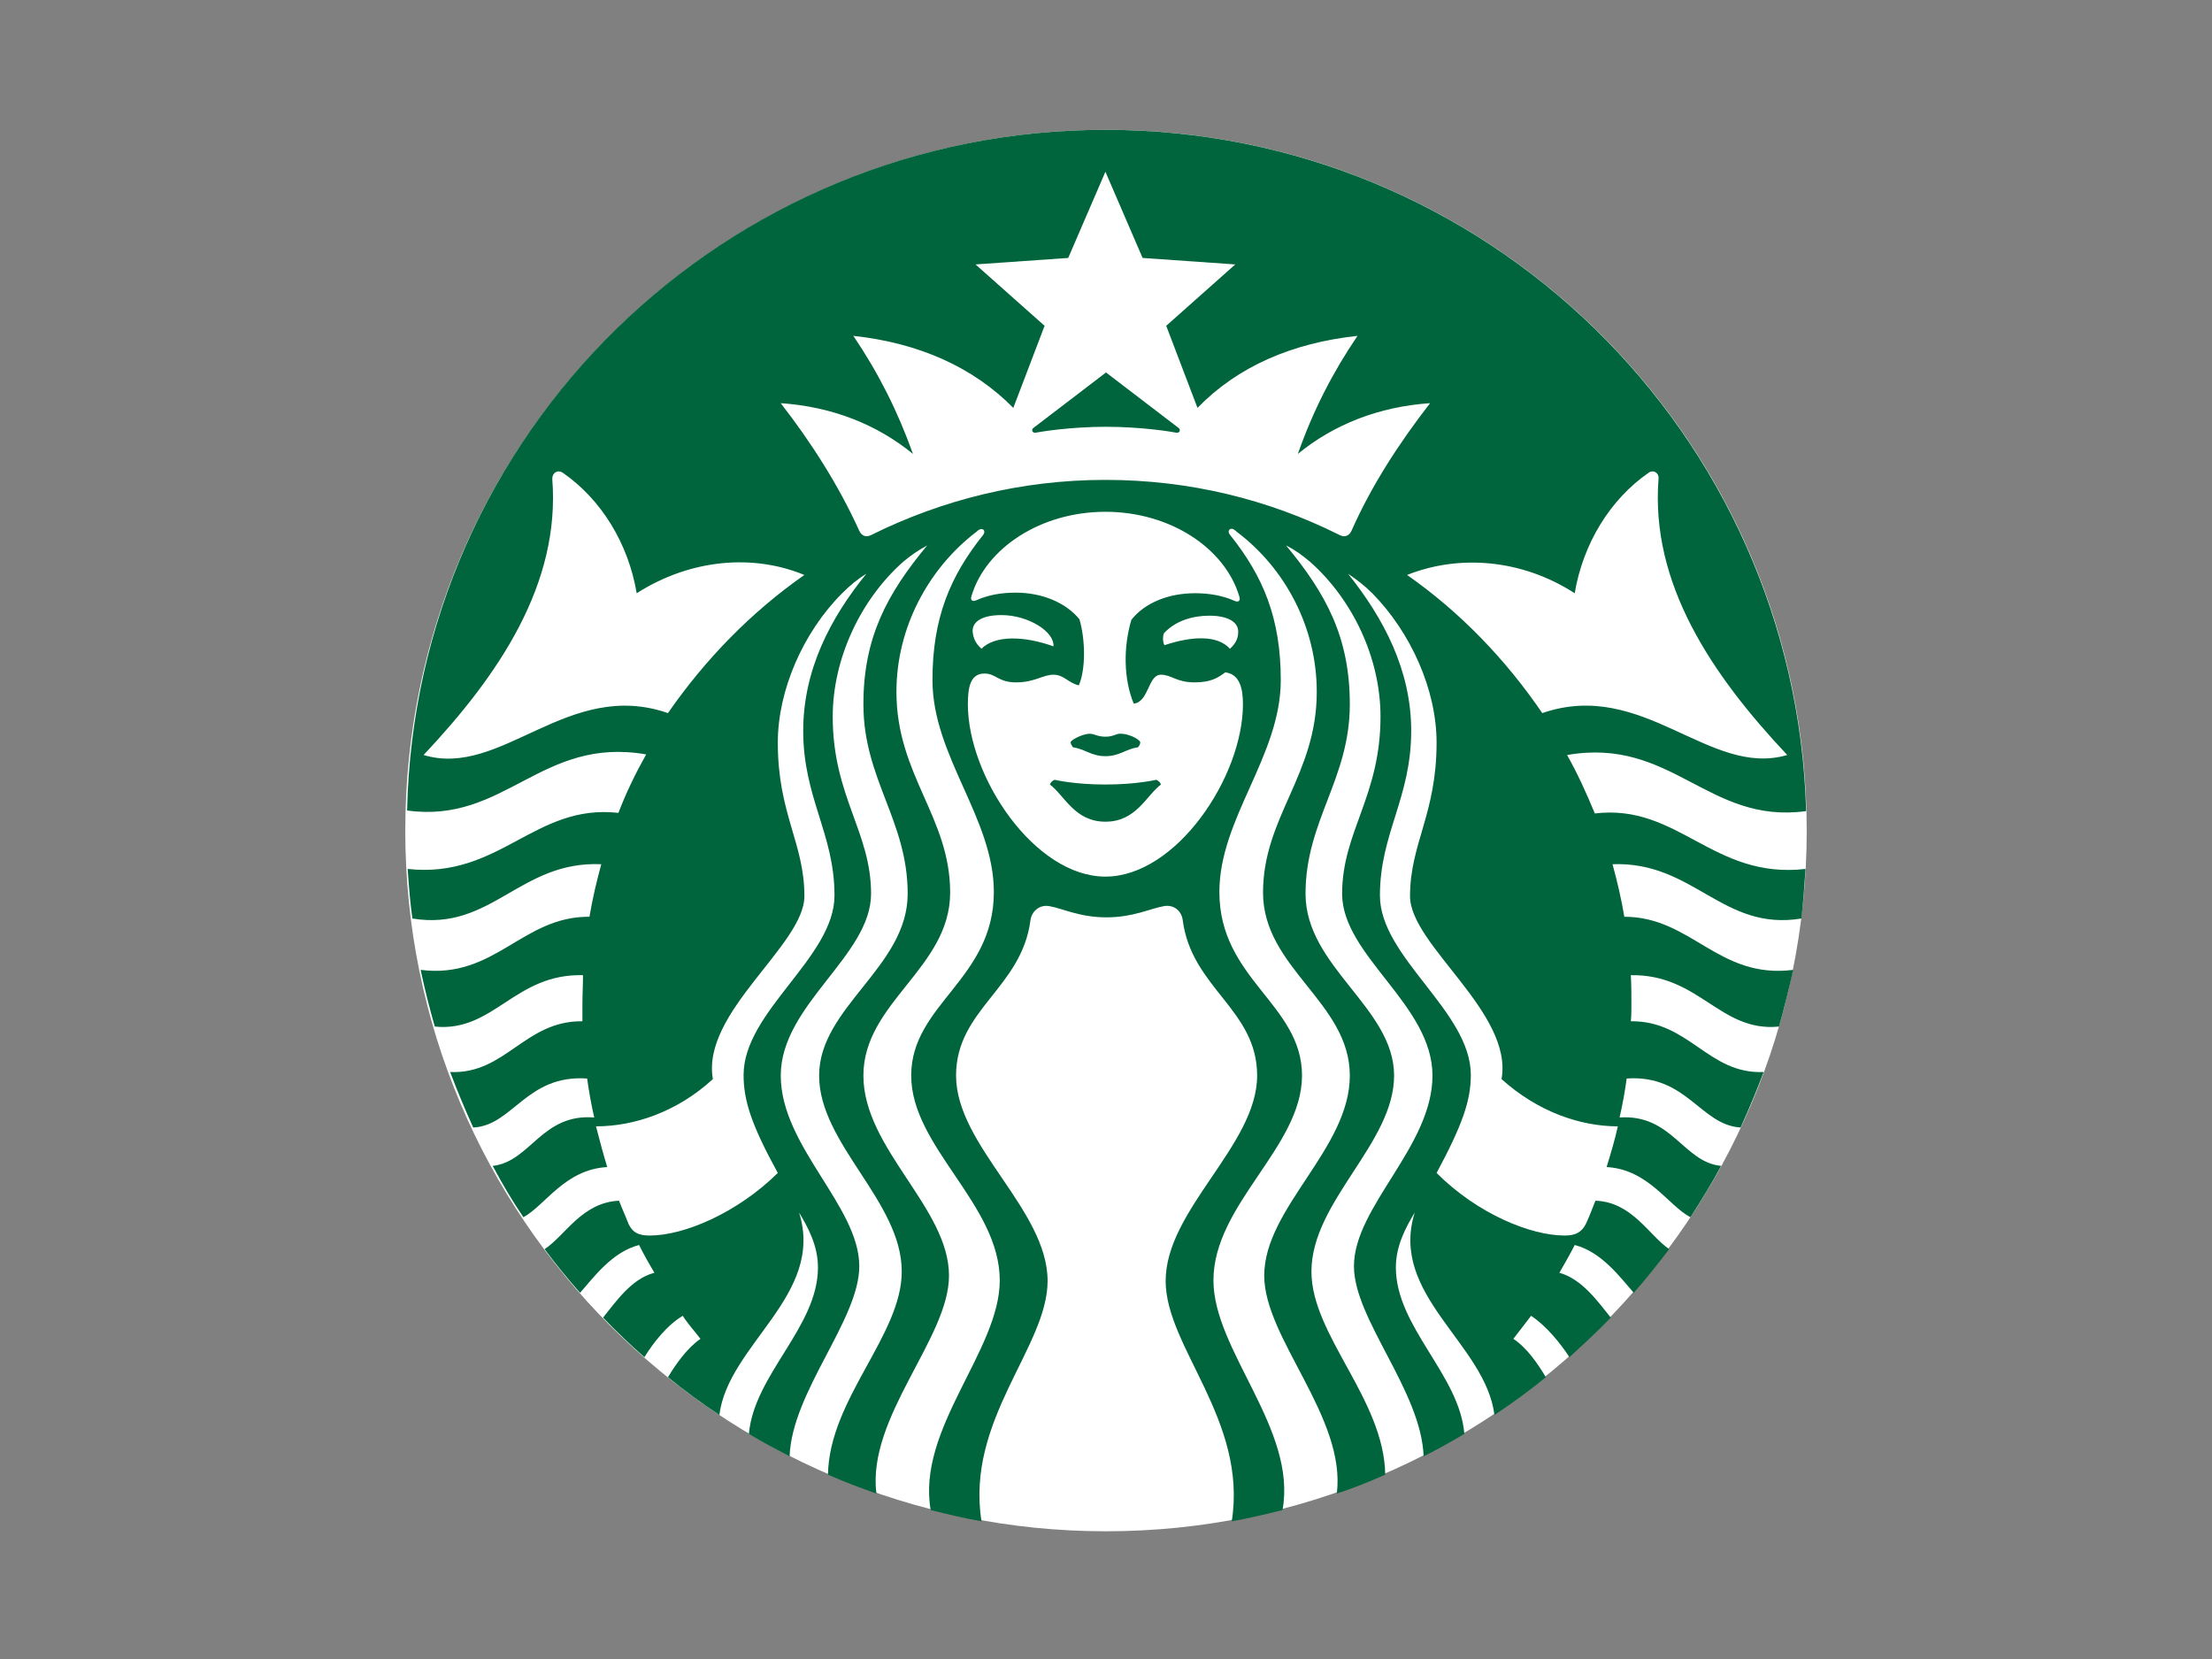 <?xml version="1.0" encoding="utf-8"?>
<!-- Generator: Adobe Illustrator 14.0.0, SVG Export Plug-In . SVG Version: 6.00 Build 43363)  -->
<!DOCTYPE svg PUBLIC "-//W3C//DTD SVG 1.1//EN" "http://www.w3.org/Graphics/SVG/1.1/DTD/svg11.dtd">
<svg version="1.1" id="starbucks" xmlns="http://www.w3.org/2000/svg" xmlns:xlink="http://www.w3.org/1999/xlink" x="0px" y="0px"
	 width="400px" height="300px" viewBox="0 0 400 300" enable-background="new 0 0 400 300" xml:space="preserve">
<rect x="0" y="0" width="400" height="300" fill="#808080" stroke="none"/>
<path fill="#FFFFFF" d="M326.713,150.19c0,70.026-56.789,126.715-126.71,126.715c-70.026,0-126.716-56.795-126.716-126.715
	c0-70.028,56.795-126.711,126.716-126.711S326.713,80.163,326.713,150.19"/>
<path fill="#00643C" d="M212.705,78.242c-1.065-0.212-6.404-1.066-12.703-1.066s-11.636,0.854-12.702,1.066
	c-0.642,0.106-0.854-0.536-0.43-0.854c0.43-0.318,13.132-10.034,13.132-10.034s12.703,9.715,13.126,10.034
	C213.559,77.706,213.347,78.348,212.705,78.242 M190.712,141.011c0,0-0.636,0.212-0.854,0.854c2.669,2.027,4.483,6.724,10.04,6.724
	c5.55,0,7.364-4.696,10.033-6.724c-0.213-0.642-0.854-0.854-0.854-0.854s-3.521,0.854-9.179,0.854
	C194.235,141.864,190.712,141.011,190.712,141.011 M199.897,133.217c-1.497,0-1.927-0.53-2.888-0.53c-0.96,0-2.986,0.854-3.41,1.49
	c0,0.324,0.212,0.643,0.424,0.96c2.245,0.324,3.311,1.603,5.874,1.603c2.557,0,3.629-1.277,5.868-1.603
	c0.323-0.317,0.43-0.636,0.43-0.96c-0.43-0.742-2.352-1.49-3.417-1.49C201.818,132.581,201.493,133.217,199.897,133.217
	 M326.501,157.13c-0.213,2.986-0.425,6.086-0.749,8.967c-14.305,2.352-19.43-10.357-34.159-9.82c0.854,3.1,1.604,6.299,2.134,9.504
	c12.172,0,16.974,11.312,30.536,9.603c-0.748,3.417-1.604,6.835-2.563,10.252c-10.676,1.065-14.411-9.503-26.795-9.291
	c0.104,1.819,0.104,3.522,0.104,5.338c0,0.966,0,2.032-0.104,2.992c10.569-0.104,13.979,9.608,24.02,9.18
	c-1.283,3.417-2.669,6.728-4.165,10.033c-7.259-0.424-9.716-9.604-20.603-8.86c-0.318,2.351-0.749,4.701-1.285,7.047
	c9.504-0.638,11.53,8.111,18.364,8.754c-1.708,3.205-3.629,6.299-5.55,9.285c-4.061-2.133-7.582-8.644-15.159-9.072
	c0.748-2.451,1.491-4.908,2.027-7.364c-6.835,0-14.519-2.669-21.027-8.543c2.133-12.062-16.55-24.231-16.55-33.087
	c0-9.504,4.802-14.842,4.802-27.756c0-9.608-4.695-19.967-11.63-27.012c-1.392-1.384-2.781-2.451-4.378-3.523
	c6.403,8.006,11.418,17.404,11.418,28.396c0,12.172-5.655,18.576-5.655,29.782c0,11.212,16.438,20.927,16.438,32.457
	c0,4.589-1.491,8.968-6.192,17.716c7.37,7.37,16.974,11.317,23.166,11.317c2.032,0,3.099-0.642,3.847-2.134
	c0.638-1.389,1.173-2.773,1.709-4.164c6.616,0.212,9.709,6.298,13.339,8.755c-2.026,2.669-4.159,5.338-6.403,7.899
	c-2.451-2.773-5.764-7.369-10.677-8.647c-0.854,1.708-1.813,3.312-2.774,5.021c4.166,1.172,7.047,5.338,9.291,8.111
	c-2.352,2.451-4.913,4.803-7.477,7.152c-1.597-2.456-4.159-5.661-6.935-7.477c-1.072,1.391-2.139,2.774-3.205,4.165
	c2.457,1.603,4.483,4.591,5.874,6.94c-2.993,2.449-6.086,4.695-9.291,6.828c-1.603-12.914-19.106-21.67-14.411-36.616
	c-1.603,2.669-3.417,5.979-3.417,9.935c0,10.78,11.529,19.424,12.384,30.1c-2.345,1.391-4.802,2.775-7.363,4.06
	c-0.431-11.854-12.598-24.769-12.598-34.378c0-10.781,14.199-21.669,14.199-34.479c0-12.813-16.338-21.668-16.338-32.881
	c0-11.205,6.94-17.615,6.94-32.025c0-10.569-5.015-21.133-12.702-27.967c-1.392-1.172-2.669-2.133-4.377-2.987
	c7.258,8.749,11.528,16.649,11.528,28.716c0,13.557-8.007,21.027-8.007,34.266c0,13.237,16.015,20.604,16.015,32.881
	c0,12.271-14.947,22.736-14.947,35.438c0,11.529,13.133,23.061,13.345,36.723c-2.881,1.283-5.762,2.456-8.755,3.416
	c1.709-13.769-13.126-28.072-13.126-39.391c0-12.277,15.477-22.947,15.477-36.188c0-13.238-15.694-19.43-15.694-33.092
	c0-13.664,9.716-21.246,9.716-36.299c0-11.742-5.762-22.312-14.305-28.822c-0.213-0.106-0.318-0.318-0.53-0.424
	c-0.748-0.642-1.497,0.106-0.854,0.854c5.975,7.471,9.18,15.047,9.18,26.259c0,13.77-11.101,24.98-11.101,38.325
	c0,15.795,14.941,20.278,14.941,33.198c0,12.914-16.015,23.271-16.015,37.041c0,12.701,15.159,26.899,12.49,41.528
	c-2.986,0.742-6.08,1.491-9.179,2.027c2.881-18.259-11.954-31.491-11.954-43.451c0-12.914,16.543-24.55,16.543-37.146
	c0-11.961-11.848-15.801-13.45-28.08c-0.212-1.707-1.603-2.881-3.417-2.557c-2.451,0.424-5.55,2.026-10.352,2.026
	c-4.914,0-7.9-1.603-10.357-2.026c-1.813-0.324-3.199,0.961-3.417,2.557c-1.597,12.279-13.451,16.119-13.451,28.08
	c0,12.701,16.551,24.231,16.551,37.146c0,11.96-14.842,25.087-11.954,43.451c-3.1-0.536-6.192-1.285-9.186-2.027
	c-2.563-14.733,12.49-28.827,12.49-41.528c0-13.77-16.014-24.127-16.014-37.041c0-12.92,14.946-17.403,14.946-33.198
	c0-13.345-11.1-24.558-11.1-38.325c0-11.212,3.199-18.788,9.179-26.259c0.536-0.748-0.105-1.391-0.854-0.854
	c-0.212,0.106-0.318,0.318-0.536,0.424c-8.431,6.51-14.305,17.08-14.305,28.822c0,15.053,9.715,22.635,9.715,36.299
	c0,13.662-15.689,19.854-15.689,33.092c0,13.24,15.478,23.908,15.478,36.188c0,11.316-14.841,25.518-13.132,39.391
	c-2.987-1.065-5.868-2.133-8.749-3.416c0.212-13.662,13.338-25.192,13.338-36.723c0-12.701-14.941-23.054-14.941-35.438
	c0-12.385,16.013-19.644,16.013-32.881c0-13.238-8.006-20.709-8.006-34.266c0-12.066,4.271-19.967,11.53-28.716
	c-1.603,0.854-2.993,1.815-4.377,2.987c-7.688,6.834-12.702,17.51-12.702,27.967c0,14.41,6.935,20.82,6.935,32.025
	c0,11.213-16.332,20.067-16.332,32.881c0,12.81,14.198,23.591,14.198,34.479c0,9.717-12.172,22.637-12.596,34.378
	c-2.457-1.284-4.914-2.563-7.364-4.06c0.96-10.781,12.49-19.318,12.49-30.1c0-3.955-1.814-7.266-3.417-9.935
	c4.696,14.946-12.813,23.808-14.411,36.616c-3.205-2.133-6.298-4.379-9.291-6.828c1.392-2.352,3.523-5.338,5.874-6.939
	c-1.065-1.392-2.245-2.67-3.205-4.166c-2.881,1.709-5.338,4.913-6.939,7.477c-2.558-2.244-5.12-4.701-7.471-7.152
	c2.245-2.773,5.125-7.046,9.291-8.111c-0.966-1.604-1.927-3.313-2.78-5.021c-4.907,1.278-8.22,5.874-10.669,8.647
	c-2.245-2.563-4.377-5.125-6.41-7.899c3.741-2.457,6.729-8.437,13.451-8.755c0.535,1.391,1.178,2.775,1.708,4.165
	c0.748,1.597,1.813,2.133,3.847,2.133c6.186,0,15.795-4.054,23.16-11.317c-4.801-8.748-6.187-13.127-6.187-17.716
	c0-11.53,16.438-21.245,16.438-32.457c0-11.206-5.656-17.61-5.656-29.782c0-10.994,4.908-20.391,11.418-28.396
	c-1.597,0.96-2.987,2.139-4.377,3.523c-7.041,7.045-11.636,17.51-11.636,27.012c0,12.914,4.808,18.146,4.808,27.756
	c0,8.854-18.682,21.025-16.549,33.087c-6.51,5.979-14.305,8.543-21.133,8.543c0.636,2.456,1.279,4.913,2.026,7.364
	c-7.688,0.43-11.212,6.939-15.158,9.072c-2.026-2.986-3.842-6.08-5.551-9.285c6.834-0.748,8.861-9.502,18.358-8.754
	c-0.53-2.346-0.96-4.696-1.279-7.047c-10.994-0.742-13.449,8.543-20.603,8.86c-1.497-3.306-2.881-6.616-4.166-10.033
	c10.033,0.431,13.451-9.284,23.914-9.18c0-0.96,0-1.92,0-2.992c0-1.815,0.105-3.519,0.105-5.338
	c-12.384-0.317-16.12,10.356-26.795,9.291c-0.96-3.312-1.813-6.729-2.563-10.252c13.451,1.709,18.364-9.709,30.529-9.603
	c0.536-3.205,1.284-6.404,2.14-9.504c-14.735-0.643-19.854,12.172-34.159,9.82c-0.43-2.986-0.643-5.979-0.854-8.967
	c16.648,1.814,22.947-11.848,38.106-10.139c1.39-3.629,3.099-7.152,5.021-10.57c-19-3.311-25.518,12.597-43.232,10.14
	c1.486-68.319,57.533-123.081,126.282-123.081c68.854,0,124.789,54.762,126.71,123.188c-17.723,2.457-24.231-13.45-43.232-10.139
	c1.921,3.416,3.523,6.939,5.015,10.568C303.547,145.282,309.74,159.051,326.501,157.13 M145.452,103.971
	c-9.291-3.847-20.603-2.887-30.318,3.305c-1.496-8.967-6.403-16.974-13.345-21.775c-0.96-0.642-1.92,0-1.92,1.066
	c1.497,19-9.609,35.444-23.271,49.961c14.093,4.271,26.047-13.875,44.192-7.578C127.518,119.235,135.844,110.692,145.452,103.971
	 M199.897,92.547c-11.748,0-21.675,6.616-24.232,15.265c-0.218,0.642,0.106,1.066,0.854,0.749c2.133-0.96,4.482-1.391,7.151-1.391
	c4.803,0,9.073,1.814,11.524,4.808c1.072,3.629,1.178,8.967-0.106,11.954c-1.921-0.43-2.669-1.921-4.589-1.921
	c-1.921,0-3.417,1.385-6.723,1.385c-3.312,0-3.629-1.597-5.769-1.597c-2.563,0-2.986,2.557-2.986,5.55
	c0,13.126,12.06,31.172,24.875,31.172c12.809,0,24.868-18.046,24.868-31.172c0-2.993-0.637-5.443-3.199-5.768
	c-1.284,0.959-2.563,1.814-5.55,1.814c-3.312,0-4.165-1.385-6.086-1.385c-2.352,0-2.14,4.908-4.913,5.232
	c-1.815-4.377-1.921-10.146-0.426-15.16c2.457-3.098,6.724-4.807,11.53-4.807c2.563,0,5.014,0.43,7.152,1.391
	c0.748,0.318,1.065-0.106,0.854-0.749C221.566,99.163,211.639,92.547,199.897,92.547 M218.685,111.335
	c-2.888,0-6.086,0.854-8.226,3.199c-0.212,0.643-0.212,1.603,0.112,2.139c5.119-1.708,9.603-1.814,11.848,0.643
	c1.173-1.072,1.49-2.033,1.49-3.099C223.91,112.508,222.096,111.335,218.685,111.335 M177.479,117.315
	c2.451-2.457,7.683-2.352,13.021-0.431c0.212-2.669-4.59-5.656-9.392-5.656c-3.523,0-5.231,1.173-5.231,2.882
	C175.983,115.282,176.301,116.243,177.479,117.315 M258.607,72.904c-9.285,0.643-17.398,3.841-23.914,9.179
	c2.78-7.9,6.304-14.729,10.787-21.351c-11.854,1.284-21.675,5.556-28.935,13.026l-5.655-14.841l12.489-11.1l-16.761-1.172
	l-6.723-15.589l-6.729,15.589l-16.761,1.172l12.49,11.1l-5.656,14.841c-7.258-7.365-17.08-11.742-28.928-13.026
	c4.483,6.622,8.007,13.563,10.781,21.351c-6.516-5.338-14.629-8.537-23.913-9.179c5.55,7.152,10.464,14.841,14.198,23.06
	c0.424,0.96,1.279,1.278,2.239,0.748c12.708-6.298,27.013-9.933,42.278-9.933c15.159,0,29.464,3.523,42.271,9.933
	c0.96,0.53,1.814,0.212,2.238-0.748C248.036,87.746,253.056,80.057,258.607,72.904 M278.891,128.95
	c18.252-6.297,30.212,11.742,44.299,7.578c-13.662-14.518-24.764-30.96-23.271-49.961c0.105-1.066-0.961-1.708-1.813-1.066
	c-6.936,4.802-11.85,12.809-13.346,21.775c-9.604-6.192-20.921-7.046-30.313-3.305C264.05,110.692,272.269,119.235,278.891,128.95"
	/>
</svg>
